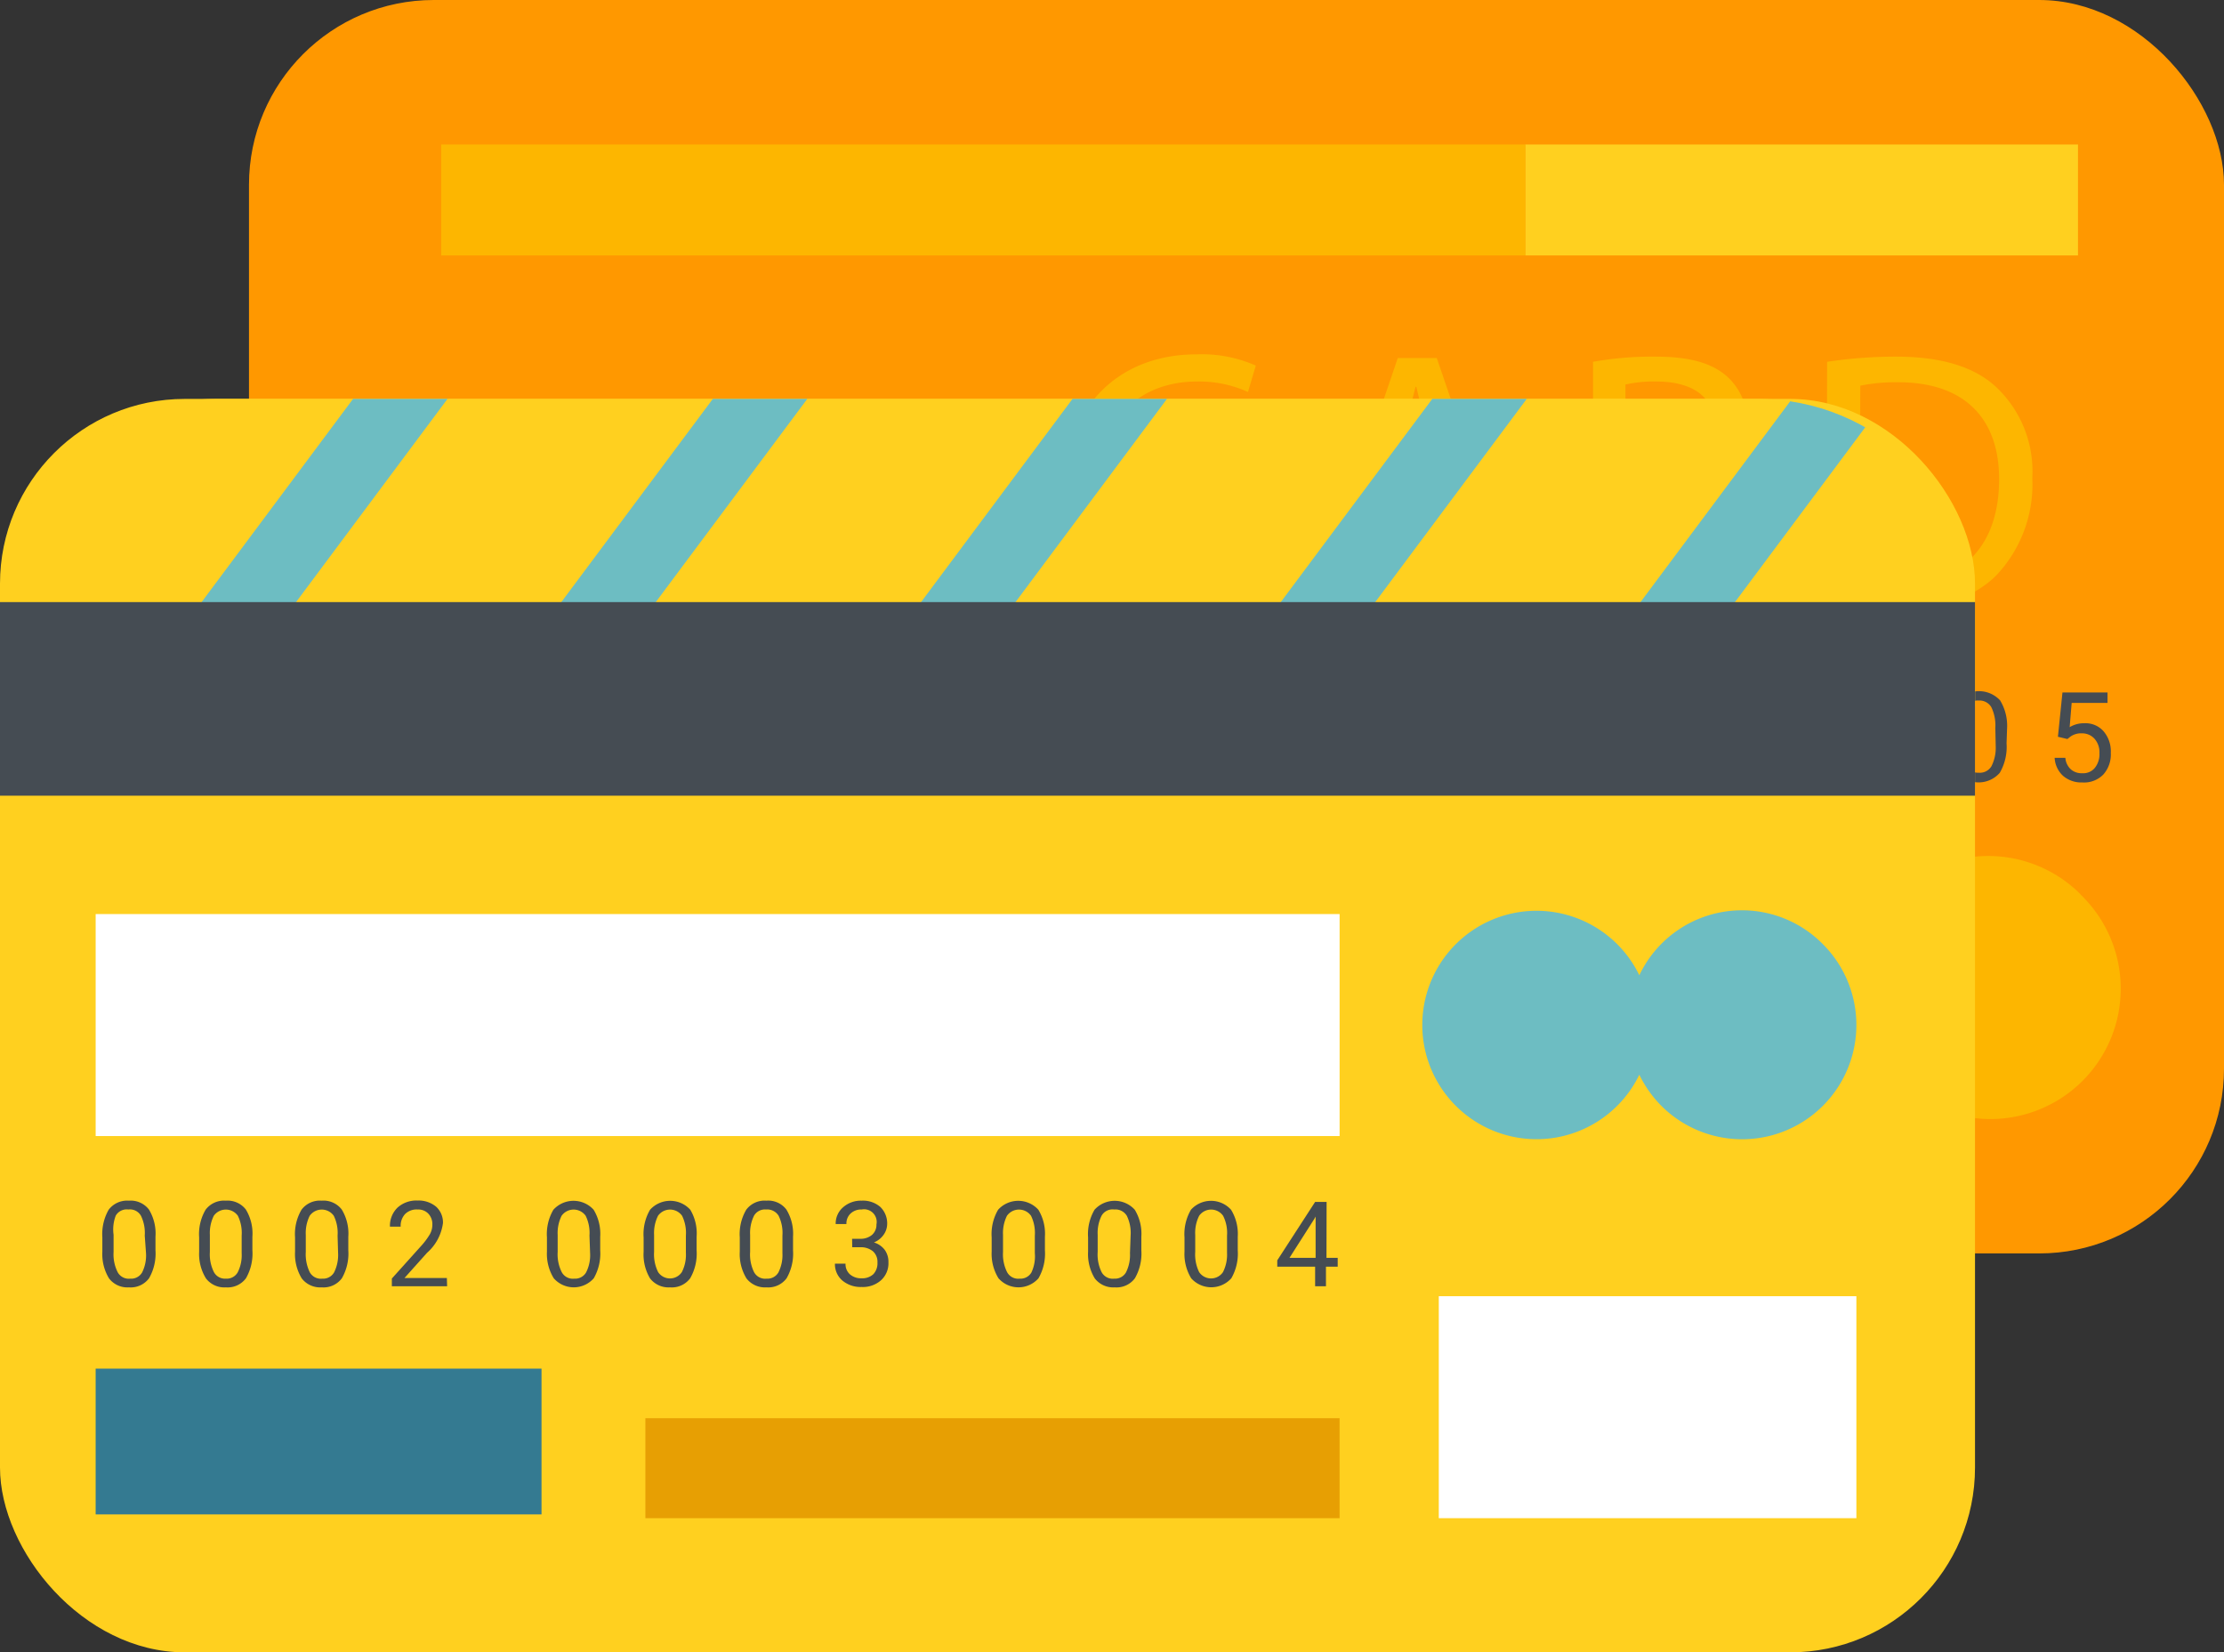 <svg xmlns="http://www.w3.org/2000/svg" xmlns:xlink="http://www.w3.org/1999/xlink" viewBox="0 0 176.23 130.93"><rect x="0" y="0" width="176.23" height="130.93" fill="#333333" stroke="none"/><defs><clipPath id="clip-path"><path d="M156.5,56V48.81a17.2,17.2,0,0,0-17.2-17.2H17.21A17.2,17.2,0,0,0,0,48.81V56Z" fill="#ffd01f"/></clipPath></defs><g id="Layer_2" data-name="Layer 2"><g id="OBJECTS"><rect x="19.73" width="156.5" height="99.32" rx="14.64" fill="#ff9800"/><rect x="120.86" y="11.45" width="43.8" height="8.79" fill="#ffd01f"/><rect x="34.96" y="11.45" width="85.9" height="8.79" fill="#fdb600"/><path d="M164.85,70.85a10.33,10.33,0,0,0-14.6,0,10.2,10.2,0,0,0-2,2.82,10.33,10.33,0,1,0,0,9,10,10,0,0,0,2,2.81,10.33,10.33,0,1,0,14.6-14.61Z" fill="#fdb600"/><path d="M31.82,58.9a4.08,4.08,0,0,1-.54,2.34,1.91,1.91,0,0,1-1.67.76,1.94,1.94,0,0,1-1.67-.75A3.84,3.84,0,0,1,27.39,59v-1.2a4,4,0,0,1,.53-2.3,1.93,1.93,0,0,1,1.68-.75,1.94,1.94,0,0,1,1.67.72,3.88,3.88,0,0,1,.55,2.25Zm-.89-1.22A3.31,3.31,0,0,0,30.61,56a1.09,1.09,0,0,0-1-.52,1.07,1.07,0,0,0-1,.52,3.1,3.1,0,0,0-.32,1.59V59a3.38,3.38,0,0,0,.33,1.69,1.09,1.09,0,0,0,1,.54,1.07,1.07,0,0,0,1-.51,3.14,3.14,0,0,0,.34-1.61Z" fill="#454c53"/><path d="M39.85,58.9a4.17,4.17,0,0,1-.53,2.34,1.94,1.94,0,0,1-1.68.76A1.9,1.9,0,0,1,36,61.25,3.83,3.83,0,0,1,35.42,59v-1.2a4,4,0,0,1,.53-2.3,2.28,2.28,0,0,1,3.35,0,3.88,3.88,0,0,1,.55,2.25ZM39,57.68A3.31,3.31,0,0,0,38.64,56a1.09,1.09,0,0,0-1-.52,1.07,1.07,0,0,0-1,.52,3.21,3.21,0,0,0-.32,1.59V59a3.38,3.38,0,0,0,.33,1.69,1.09,1.09,0,0,0,1,.54,1.07,1.07,0,0,0,1-.51A3.14,3.14,0,0,0,39,59.15Z" fill="#454c53"/><path d="M47.88,58.9a4.17,4.17,0,0,1-.53,2.34,1.94,1.94,0,0,1-1.68.76A1.9,1.9,0,0,1,44,61.25,3.83,3.83,0,0,1,43.45,59v-1.2a4,4,0,0,1,.53-2.3,2.28,2.28,0,0,1,3.35,0,3.88,3.88,0,0,1,.55,2.25ZM47,57.68A3.31,3.31,0,0,0,46.67,56a1.23,1.23,0,0,0-2,0,3.21,3.21,0,0,0-.32,1.59V59a3.38,3.38,0,0,0,.33,1.69,1.09,1.09,0,0,0,1,.54,1.07,1.07,0,0,0,1-.51A3.14,3.14,0,0,0,47,59.15Z" fill="#454c53"/><path d="M56.11,61.9h-4.6v-.64l2.43-2.7a5.93,5.93,0,0,0,.75-1,1.75,1.75,0,0,0,.2-.79,1.29,1.29,0,0,0-.33-.91,1.18,1.18,0,0,0-.89-.35,1.41,1.41,0,0,0-1,.38A1.46,1.46,0,0,0,52.27,57h-.9A2.06,2.06,0,0,1,52,55.38a2.29,2.29,0,0,1,1.67-.6,2.25,2.25,0,0,1,1.55.51,1.75,1.75,0,0,1,.57,1.37,4,4,0,0,1-1.32,2.47l-1.89,2h3.53Z" fill="#454c53"/><path d="M68.87,58.9a4.17,4.17,0,0,1-.53,2.34,1.94,1.94,0,0,1-1.68.76A1.9,1.9,0,0,1,65,61.25,3.83,3.83,0,0,1,64.44,59v-1.2a4,4,0,0,1,.53-2.3,2.28,2.28,0,0,1,3.35,0,3.88,3.88,0,0,1,.55,2.25ZM68,57.68A3.31,3.31,0,0,0,67.66,56a1.23,1.23,0,0,0-2,0,3.21,3.21,0,0,0-.32,1.59V59a3.38,3.38,0,0,0,.33,1.69,1.09,1.09,0,0,0,1,.54,1.07,1.07,0,0,0,1-.51A3.14,3.14,0,0,0,68,59.15Z" fill="#454c53"/><path d="M76.9,58.9a4.09,4.09,0,0,1-.53,2.34,1.94,1.94,0,0,1-1.68.76A1.9,1.9,0,0,1,73,61.25,3.83,3.83,0,0,1,72.47,59v-1.2a4,4,0,0,1,.53-2.3,2.28,2.28,0,0,1,3.35,0,3.88,3.88,0,0,1,.55,2.25ZM76,57.68A3.31,3.31,0,0,0,75.69,56a1.23,1.23,0,0,0-2,0,3.33,3.33,0,0,0-.32,1.59V59a3.38,3.38,0,0,0,.33,1.69,1.21,1.21,0,0,0,2,0A3.26,3.26,0,0,0,76,59.15Z" fill="#454c53"/><path d="M84.93,58.9a4.09,4.09,0,0,1-.53,2.34,1.94,1.94,0,0,1-1.68.76,1.9,1.9,0,0,1-1.66-.75A3.83,3.83,0,0,1,80.5,59v-1.2a4,4,0,0,1,.54-2.3,1.9,1.9,0,0,1,1.67-.75,1.93,1.93,0,0,1,1.67.72,3.88,3.88,0,0,1,.55,2.25ZM84,57.68A3.2,3.2,0,0,0,83.72,56a1.09,1.09,0,0,0-1-.52,1.06,1.06,0,0,0-1,.52,3.2,3.2,0,0,0-.33,1.59V59a3.38,3.38,0,0,0,.33,1.69,1.21,1.21,0,0,0,2,0A3.26,3.26,0,0,0,84,59.15Z" fill="#454c53"/><path d="M89.86,58h.67a1.41,1.41,0,0,0,1-.33,1.12,1.12,0,0,0,.36-.87,1.09,1.09,0,0,0-1.23-1.24,1.28,1.28,0,0,0-.92.33,1.16,1.16,0,0,0-.35.88h-.89a1.82,1.82,0,0,1,.61-1.39,2.23,2.23,0,0,1,1.55-.55,2.18,2.18,0,0,1,1.56.52,1.9,1.9,0,0,1,.57,1.47,1.51,1.51,0,0,1-.3.88,1.86,1.86,0,0,1-.81.65,1.59,1.59,0,0,1,1.21,1.64,1.92,1.92,0,0,1-.61,1.5,2.63,2.63,0,0,1-3.22,0,1.78,1.78,0,0,1-.62-1.41h.9a1.17,1.17,0,0,0,.36.89,1.37,1.37,0,0,0,1,.33,1.34,1.34,0,0,0,1-.34A1.29,1.29,0,0,0,92,60a1.15,1.15,0,0,0-.38-.94,1.64,1.64,0,0,0-1.08-.34h-.67Z" fill="#454c53"/><path d="M105.92,58.9a4.09,4.09,0,0,1-.53,2.34,1.94,1.94,0,0,1-1.68.76,1.9,1.9,0,0,1-1.66-.75,3.83,3.83,0,0,1-.56-2.22v-1.2a4,4,0,0,1,.54-2.3,1.9,1.9,0,0,1,1.67-.75,1.93,1.93,0,0,1,1.67.72,3.88,3.88,0,0,1,.55,2.25ZM105,57.68a3.2,3.2,0,0,0-.32-1.65,1.09,1.09,0,0,0-1-.52,1.06,1.06,0,0,0-1,.52,3.2,3.2,0,0,0-.33,1.59V59a3.38,3.38,0,0,0,.33,1.69,1.1,1.1,0,0,0,1,.54,1.09,1.09,0,0,0,1-.51,3.26,3.26,0,0,0,.33-1.61Z" fill="#454c53"/><path d="M114,58.9a4.08,4.08,0,0,1-.54,2.34,2.22,2.22,0,0,1-3.34,0,3.83,3.83,0,0,1-.56-2.22v-1.2a4,4,0,0,1,.54-2.3,1.91,1.91,0,0,1,1.68-.75,2,2,0,0,1,1.67.72,4,4,0,0,1,.55,2.25Zm-.9-1.22a3.32,3.32,0,0,0-.31-1.65,1.1,1.1,0,0,0-1-.52,1.07,1.07,0,0,0-1,.52,3.2,3.2,0,0,0-.33,1.59V59a3.38,3.38,0,0,0,.33,1.69,1.11,1.11,0,0,0,1,.54,1.08,1.08,0,0,0,1-.51,3.26,3.26,0,0,0,.33-1.61Z" fill="#454c53"/><path d="M122,58.9a4.08,4.08,0,0,1-.54,2.34,2.22,2.22,0,0,1-3.34,0,3.83,3.83,0,0,1-.56-2.22v-1.2a4,4,0,0,1,.54-2.3,1.92,1.92,0,0,1,1.68-.75,2,2,0,0,1,1.67.72,4,4,0,0,1,.55,2.25Zm-.9-1.22a3.32,3.32,0,0,0-.31-1.65,1.1,1.1,0,0,0-1-.52,1.07,1.07,0,0,0-1,.52,3.1,3.1,0,0,0-.32,1.59V59a3.28,3.28,0,0,0,.33,1.69,1.2,1.2,0,0,0,2,0,3.26,3.26,0,0,0,.33-1.61Z" fill="#454c53"/><path d="M129.38,59.54h1v.73h-1V61.9h-.9V60.27h-3.2v-.53l3.15-4.87h.95Zm-3.08,0h2.18V56.1l-.1.19Z" fill="#454c53"/><path d="M143,58.9a4.08,4.08,0,0,1-.54,2.34,2.22,2.22,0,0,1-3.34,0,3.83,3.83,0,0,1-.56-2.22v-1.2a4,4,0,0,1,.54-2.3,1.91,1.91,0,0,1,1.68-.75,2,2,0,0,1,1.67.72,4,4,0,0,1,.55,2.25Zm-.9-1.22a3.32,3.32,0,0,0-.31-1.65,1.1,1.1,0,0,0-1-.52,1.07,1.07,0,0,0-1,.52,3.2,3.2,0,0,0-.33,1.59V59a3.38,3.38,0,0,0,.33,1.69,1.12,1.12,0,0,0,1,.54,1.08,1.08,0,0,0,1-.51,3.26,3.26,0,0,0,.33-1.61Z" fill="#454c53"/><path d="M151,58.9a4.08,4.08,0,0,1-.54,2.34,2.22,2.22,0,0,1-3.34,0,3.83,3.83,0,0,1-.56-2.22v-1.2a4,4,0,0,1,.54-2.3,1.93,1.93,0,0,1,1.68-.75,2,2,0,0,1,1.67.72,4,4,0,0,1,.55,2.25Zm-.89-1.22A3.31,3.31,0,0,0,149.8,56a1.1,1.1,0,0,0-1-.52,1.07,1.07,0,0,0-1,.52,3.1,3.1,0,0,0-.32,1.59V59a3.38,3.38,0,0,0,.33,1.69,1.09,1.09,0,0,0,1,.54,1.07,1.07,0,0,0,1-.51,3.24,3.24,0,0,0,.34-1.61Z" fill="#454c53"/><path d="M159,58.9a4.08,4.08,0,0,1-.54,2.34,2.22,2.22,0,0,1-3.34,0A3.91,3.91,0,0,1,154.6,59v-1.2a4,4,0,0,1,.54-2.3,2.28,2.28,0,0,1,3.35,0,3.88,3.88,0,0,1,.55,2.25Zm-.89-1.22a3.31,3.31,0,0,0-.32-1.65,1.09,1.09,0,0,0-1-.52,1.07,1.07,0,0,0-1,.52,3.1,3.1,0,0,0-.32,1.59V59a3.38,3.38,0,0,0,.33,1.69,1.09,1.09,0,0,0,1,.54,1.07,1.07,0,0,0,1-.51,3.24,3.24,0,0,0,.34-1.61Z" fill="#454c53"/><path d="M163.07,58.38l.36-3.51H167v.83h-2.84L164,57.62a2.18,2.18,0,0,1,1.17-.31,1.9,1.9,0,0,1,1.52.64,2.45,2.45,0,0,1,.57,1.71,2.38,2.38,0,0,1-.59,1.71A2.12,2.12,0,0,1,165,62a2.21,2.21,0,0,1-1.52-.52,2.08,2.08,0,0,1-.67-1.43h.85a1.38,1.38,0,0,0,.43.91,1.29,1.29,0,0,0,.91.31,1.19,1.19,0,0,0,1-.43,1.74,1.74,0,0,0,.36-1.17,1.6,1.6,0,0,0-.39-1.13,1.31,1.31,0,0,0-1-.43,1.45,1.45,0,0,0-.91.26l-.24.19Z" fill="#454c53"/><path d="M99.48,47.64a12.76,12.76,0,0,1-5.25.94c-5.6,0-9.82-3.54-9.82-10.06,0-6.22,4.22-10.44,10.38-10.44a10.55,10.55,0,0,1,4.72.89l-.62,2.09a9.36,9.36,0,0,0-4-.83c-4.66,0-7.76,3-7.76,8.2,0,4.87,2.81,8,7.64,8A10.27,10.27,0,0,0,99,45.6Z" fill="#fdb600"/><path d="M108.71,42l-2.06,6.25H104l6.76-19.88h3.09l6.79,19.88h-2.74L115.76,42Zm6.52-2-2-5.73c-.44-1.29-.73-2.47-1-3.62h-.06c-.29,1.18-.62,2.38-1,3.59l-2,5.76Z" fill="#fdb600"/><path d="M126.23,28.67a26.42,26.42,0,0,1,4.93-.41c2.74,0,4.51.5,5.75,1.62a5,5,0,0,1,1.56,3.77,5.23,5.23,0,0,1-3.74,5.08v.09c1.53.53,2.44,1.94,2.92,4a30.93,30.93,0,0,0,1.53,5.45h-2.66a26.34,26.34,0,0,1-1.32-4.74c-.59-2.75-1.65-3.78-4-3.87H128.8v8.61h-2.57Zm2.57,9.06h2.62c2.74,0,4.49-1.51,4.49-3.78,0-2.57-1.86-3.69-4.58-3.72a10.29,10.29,0,0,0-2.53.24Z" fill="#fdb600"/><path d="M144.78,28.67a36.21,36.21,0,0,1,5.46-.41c3.68,0,6.31.85,8,2.47a9.18,9.18,0,0,1,2.8,7.14,10.5,10.5,0,0,1-2.86,7.73c-1.86,1.86-4.93,2.86-8.79,2.86a43.45,43.45,0,0,1-4.66-.23Zm2.57,17.58a15.89,15.89,0,0,0,2.59.15c5.49,0,8.47-3.07,8.47-8.44,0-4.69-2.63-7.67-8-7.67a14.35,14.35,0,0,0-3,.27Z" fill="#fdb600"/><rect y="31.61" width="156.5" height="99.32" rx="14.64" fill="#ffd01f"/><path d="M156.5,56V48.81a17.2,17.2,0,0,0-17.2-17.2H17.21A17.2,17.2,0,0,0,0,48.81V56Z" fill="#ffd01f"/><g clip-path="url(#clip-path)"><line x1="9.32" y1="61.66" x2="35.95" y2="25.93" fill="none" stroke="#6dbdc2" stroke-miterlimit="10" stroke-width="6"/><line x1="37.82" y1="61.66" x2="64.46" y2="25.93" fill="none" stroke="#6dbdc2" stroke-miterlimit="10" stroke-width="6"/><line x1="66.33" y1="61.66" x2="92.96" y2="25.93" fill="none" stroke="#6dbdc2" stroke-miterlimit="10" stroke-width="6"/><line x1="94.83" y1="61.66" x2="121.47" y2="25.93" fill="none" stroke="#6dbdc2" stroke-miterlimit="10" stroke-width="6"/><line x1="123.34" y1="61.66" x2="149.97" y2="25.93" fill="none" stroke="#6dbdc2" stroke-miterlimit="10" stroke-width="6"/></g><rect y="47.71" width="156.5" height="15.34" fill="#454c53"/><rect x="7.58" y="72.43" width="98.57" height="17.59" fill="#fff"/><rect x="114.01" y="102.72" width="33.09" height="17.59" transform="translate(261.11 223.02) rotate(180)" fill="#fff"/><rect x="51.14" y="112.38" width="55.01" height="7.92" transform="translate(157.29 232.68) rotate(180)" fill="#e79f03"/><rect x="7.58" y="108.45" width="35.33" height="11.55" fill="#347a91"/><path d="M144.45,74.82a9,9,0,0,0-14.55,2.46,9.05,9.05,0,1,0,0,7.88,9.19,9.19,0,0,0,1.74,2.46,9.05,9.05,0,1,0,12.81-12.8Z" fill="#6dbdc2"/><path d="M12.32,99.07a3.92,3.92,0,0,1-.51,2.22,1.81,1.81,0,0,1-1.59.72,1.83,1.83,0,0,1-1.58-.71,3.69,3.69,0,0,1-.53-2.12V98.05a3.89,3.89,0,0,1,.5-2.19,1.83,1.83,0,0,1,1.6-.72,1.83,1.83,0,0,1,1.59.7A3.66,3.66,0,0,1,12.32,98Zm-.85-1.16a3.1,3.1,0,0,0-.3-1.57,1,1,0,0,0-1-.5,1,1,0,0,0-1,.49A3.07,3.07,0,0,0,9,97.84V99.2a3.15,3.15,0,0,0,.32,1.6,1,1,0,0,0,1,.52,1,1,0,0,0,.94-.49,3,3,0,0,0,.31-1.53Z" fill="#454c53"/><path d="M20,99.07a3.92,3.92,0,0,1-.51,2.22,1.81,1.81,0,0,1-1.59.72,1.83,1.83,0,0,1-1.58-.71,3.68,3.68,0,0,1-.54-2.12V98.05a3.81,3.81,0,0,1,.51-2.19,1.83,1.83,0,0,1,1.6-.72,1.83,1.83,0,0,1,1.59.7A3.66,3.66,0,0,1,20,98Zm-.85-1.16a3.1,3.1,0,0,0-.3-1.57,1.17,1.17,0,0,0-1.91,0,3.07,3.07,0,0,0-.31,1.51V99.2a3.15,3.15,0,0,0,.32,1.6,1,1,0,0,0,.95.52,1,1,0,0,0,.93-.49,3,3,0,0,0,.32-1.53Z" fill="#454c53"/><path d="M27.6,99.07a3.92,3.92,0,0,1-.51,2.22,1.81,1.81,0,0,1-1.59.72,1.85,1.85,0,0,1-1.59-.71,3.69,3.69,0,0,1-.53-2.12V98.05a3.81,3.81,0,0,1,.51-2.19,1.82,1.82,0,0,1,1.6-.72,1.83,1.83,0,0,1,1.59.7A3.66,3.66,0,0,1,27.6,98Zm-.85-1.16a3.1,3.1,0,0,0-.3-1.57,1.17,1.17,0,0,0-1.91,0,3.07,3.07,0,0,0-.31,1.51V99.2a3.27,3.27,0,0,0,.31,1.6,1,1,0,0,0,1,.52,1,1,0,0,0,.93-.49,3.06,3.06,0,0,0,.32-1.53Z" fill="#454c53"/><path d="M35.43,101.92H31.05v-.61l2.31-2.57a5.85,5.85,0,0,0,.71-.95,1.55,1.55,0,0,0,.19-.75,1.2,1.2,0,0,0-.31-.86,1.1,1.1,0,0,0-.85-.34,1.3,1.3,0,0,0-1,.36,1.37,1.37,0,0,0-.35,1h-.85a2,2,0,0,1,.59-1.5,2.21,2.21,0,0,1,1.59-.57,2.16,2.16,0,0,1,1.48.49,1.68,1.68,0,0,1,.54,1.3,3.79,3.79,0,0,1-1.26,2.35l-1.79,2h3.36Z" fill="#454c53"/><path d="M47.56,99.07a3.92,3.92,0,0,1-.51,2.22,2.11,2.11,0,0,1-3.17,0,3.68,3.68,0,0,1-.54-2.12V98.05a3.81,3.81,0,0,1,.51-2.19,2.15,2.15,0,0,1,3.19,0A3.66,3.66,0,0,1,47.56,98Zm-.85-1.16a3.1,3.1,0,0,0-.3-1.57,1.17,1.17,0,0,0-1.91,0,3.07,3.07,0,0,0-.31,1.51V99.2a3.15,3.15,0,0,0,.32,1.6,1,1,0,0,0,1,.52,1,1,0,0,0,.93-.49,3,3,0,0,0,.32-1.53Z" fill="#454c53"/><path d="M55.2,99.07a3.92,3.92,0,0,1-.51,2.22,1.81,1.81,0,0,1-1.59.72,1.85,1.85,0,0,1-1.59-.71A3.69,3.69,0,0,1,51,99.18V98.05a3.81,3.81,0,0,1,.51-2.19,2.15,2.15,0,0,1,3.19,0A3.66,3.66,0,0,1,55.2,98Zm-.85-1.16a3.1,3.1,0,0,0-.3-1.57,1.17,1.17,0,0,0-1.91,0,3.07,3.07,0,0,0-.31,1.51V99.2a3.15,3.15,0,0,0,.32,1.6,1.13,1.13,0,0,0,1.88,0,3,3,0,0,0,.32-1.53Z" fill="#454c53"/><path d="M62.84,99.07a3.92,3.92,0,0,1-.51,2.22,1.81,1.81,0,0,1-1.59.72,1.85,1.85,0,0,1-1.59-.71,3.69,3.69,0,0,1-.53-2.12V98.05a3.81,3.81,0,0,1,.51-2.19,1.82,1.82,0,0,1,1.6-.72,1.8,1.8,0,0,1,1.58.7A3.66,3.66,0,0,1,62.84,98ZM62,97.91a3.1,3.1,0,0,0-.3-1.57,1.06,1.06,0,0,0-1-.5,1,1,0,0,0-.95.49,3.07,3.07,0,0,0-.31,1.51V99.2a3.16,3.16,0,0,0,.31,1.6,1,1,0,0,0,1,.52,1,1,0,0,0,.93-.49A3.06,3.06,0,0,0,62,99.3Z" fill="#454c53"/><path d="M67.52,98.16h.64a1.38,1.38,0,0,0,.94-.31,1.06,1.06,0,0,0,.35-.83,1,1,0,0,0-1.17-1.18,1.22,1.22,0,0,0-.88.32,1.08,1.08,0,0,0-.33.83h-.85a1.69,1.69,0,0,1,.58-1.32,2.13,2.13,0,0,1,1.48-.53,2.1,2.1,0,0,1,1.48.5A1.82,1.82,0,0,1,70.3,97a1.51,1.51,0,0,1-.28.84,1.72,1.72,0,0,1-.77.61,1.69,1.69,0,0,1,.85.58,1.62,1.62,0,0,1,.3,1,1.81,1.81,0,0,1-.59,1.42,2.16,2.16,0,0,1-1.53.53,2.26,2.26,0,0,1-1.53-.51,1.7,1.7,0,0,1-.59-1.34H67a1.08,1.08,0,0,0,.34.84,1.32,1.32,0,0,0,.92.32,1.29,1.29,0,0,0,.94-.32,1.26,1.26,0,0,0,.33-.93,1.12,1.12,0,0,0-.36-.89,1.51,1.51,0,0,0-1-.32h-.64Z" fill="#454c53"/><path d="M82.8,99.07a3.92,3.92,0,0,1-.51,2.22,2.11,2.11,0,0,1-3.17,0,3.68,3.68,0,0,1-.54-2.12V98.05a3.81,3.81,0,0,1,.51-2.19,2.15,2.15,0,0,1,3.19,0A3.66,3.66,0,0,1,82.8,98ZM82,97.91a3.1,3.1,0,0,0-.3-1.57,1.17,1.17,0,0,0-1.91,0,3.07,3.07,0,0,0-.31,1.51V99.2a3.15,3.15,0,0,0,.32,1.6,1,1,0,0,0,1,.52,1,1,0,0,0,.93-.49A3,3,0,0,0,82,99.3Z" fill="#454c53"/><path d="M90.44,99.07a3.92,3.92,0,0,1-.51,2.22,1.81,1.81,0,0,1-1.59.72,1.85,1.85,0,0,1-1.59-.71,3.69,3.69,0,0,1-.53-2.12V98.05a3.81,3.81,0,0,1,.51-2.19,2.15,2.15,0,0,1,3.19,0A3.66,3.66,0,0,1,90.44,98Zm-.85-1.16a3.1,3.1,0,0,0-.3-1.57,1.05,1.05,0,0,0-1-.5,1,1,0,0,0-1,.49,3.07,3.07,0,0,0-.31,1.51V99.2a3.16,3.16,0,0,0,.31,1.6,1,1,0,0,0,1,.52,1,1,0,0,0,.93-.49,3.06,3.06,0,0,0,.32-1.53Z" fill="#454c53"/><path d="M98.08,99.07a3.92,3.92,0,0,1-.51,2.22,2.13,2.13,0,0,1-3.18,0,3.69,3.69,0,0,1-.53-2.12V98.05a3.81,3.81,0,0,1,.51-2.19,2.14,2.14,0,0,1,3.18,0A3.66,3.66,0,0,1,98.08,98Zm-.85-1.16a3,3,0,0,0-.31-1.57,1.16,1.16,0,0,0-1.9,0,3,3,0,0,0-.31,1.51V99.2a3.16,3.16,0,0,0,.31,1.6,1.14,1.14,0,0,0,1.89,0,3.06,3.06,0,0,0,.32-1.53Z" fill="#454c53"/><path d="M105.11,99.67H106v.7h-.93v1.55h-.86v-1.55h-3v-.5l3-4.63h.91Zm-2.93,0h2.07V96.4l-.1.18Z" fill="#454c53"/></g></g></svg>